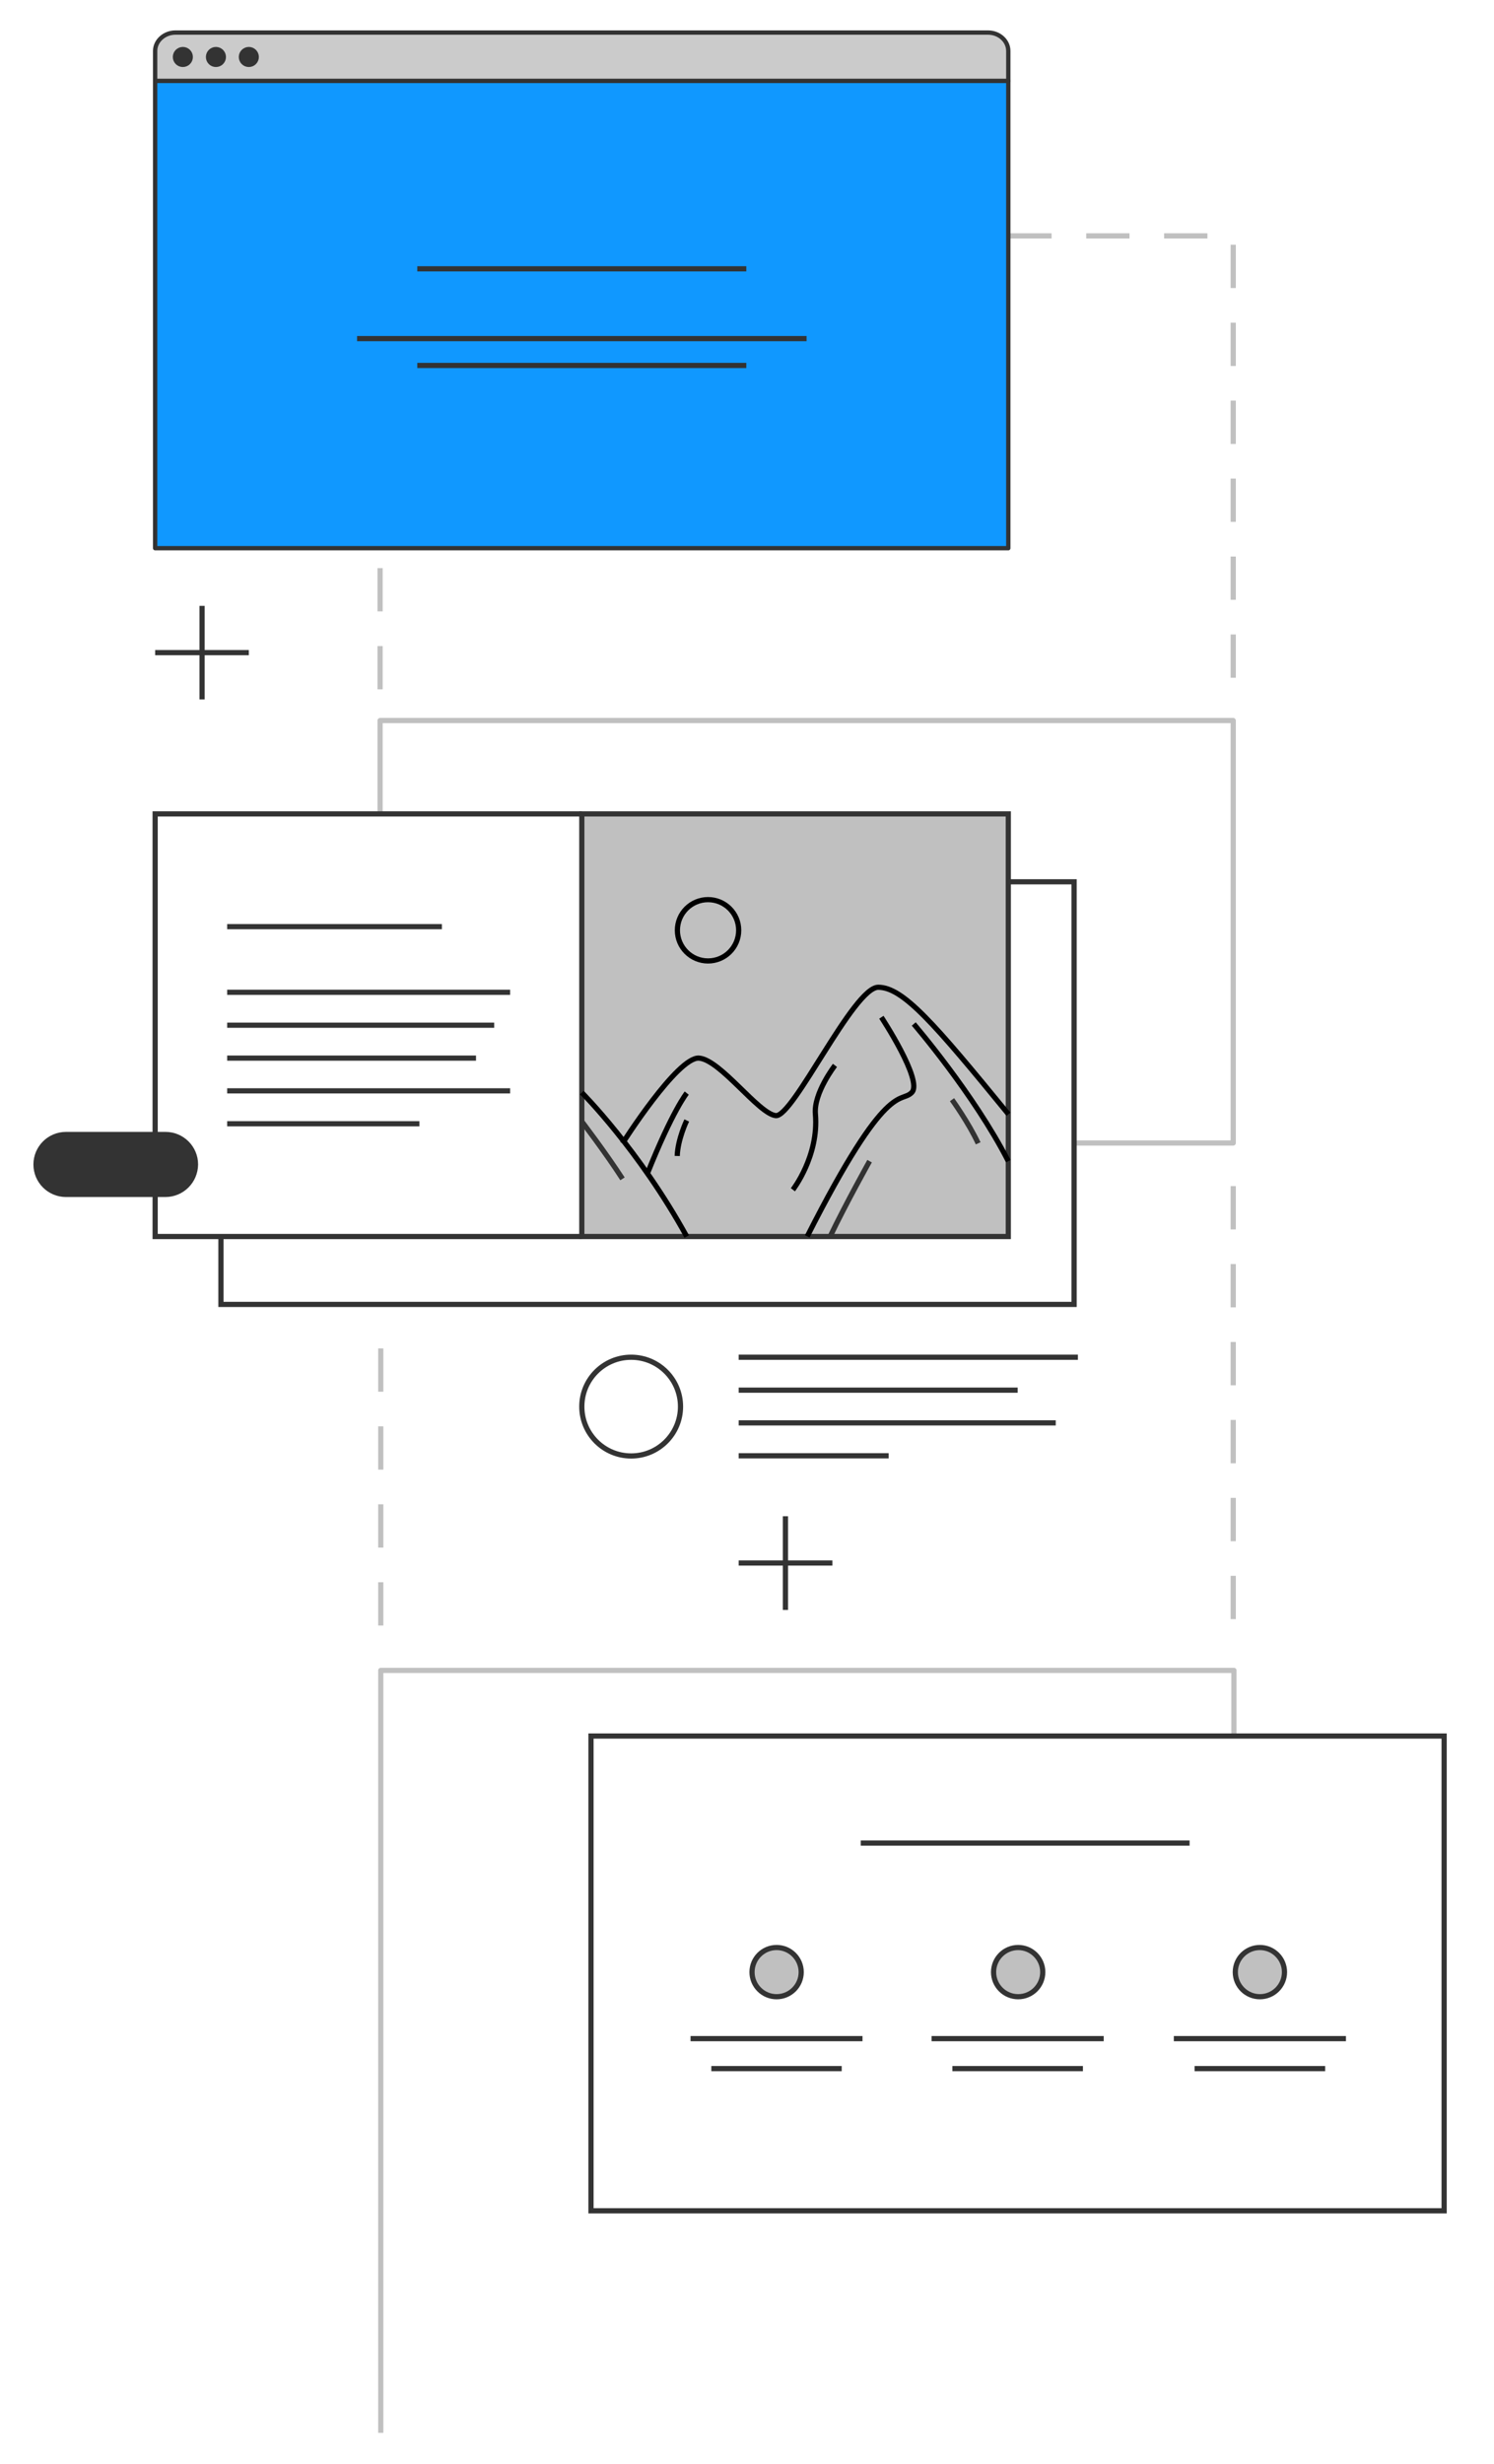 <?xml version="1.0" encoding="utf-8"?>
<!-- Generator: Adobe Illustrator 21.1.0, SVG Export Plug-In . SVG Version: 6.00 Build 0)  -->
<svg version="1.1" id="Слой_1" xmlns="http://www.w3.org/2000/svg" xmlns:xlink="http://www.w3.org/1999/xlink" x="0px" y="0px"
	 viewBox="0 0 862.8 1422.6" style="enable-background:new 0 0 862.8 1422.6;" xml:space="preserve">
<style type="text/css">
	.st0{fill:none;stroke:#C0C0C0;stroke-width:3;stroke-linejoin:round;stroke-miterlimit:10;}
	.st1{fill:#C0C0C0;stroke:#C0C0C0;stroke-width:0.75;stroke-linejoin:round;stroke-miterlimit:10;}
	.st2{fill:#F4F4F4;stroke:#333333;stroke-width:3;stroke-linejoin:round;stroke-miterlimit:10;}
	.st3{fill:#E2E2E2;stroke:#333333;stroke-width:3;stroke-linejoin:round;stroke-miterlimit:10;}
	.st4{fill:#FCEB00;stroke:#333333;stroke-width:3;stroke-linejoin:round;stroke-miterlimit:10;}
	.st5{fill:#FFFFFF;stroke:#333333;stroke-width:3;stroke-linejoin:round;stroke-miterlimit:10;}
	.st6{fill:#333333;stroke:#333333;stroke-width:3;stroke-linejoin:round;stroke-miterlimit:10;}
	.st7{fill:#FF9887;stroke:#333333;stroke-width:3;stroke-linejoin:round;stroke-miterlimit:10;}
	.st8{fill:#333333;}
	.st9{fill:none;stroke:#333333;stroke-width:3;stroke-linejoin:round;stroke-miterlimit:10;}
	.st10{fill:#E2E2E2;stroke:#333333;stroke-width:4;stroke-linejoin:round;stroke-miterlimit:10;}
	.st11{fill:#F4F4F4;stroke:#333333;stroke-width:4;stroke-linejoin:round;stroke-miterlimit:10;}
	.st12{fill:#FFFFFF;stroke:#333333;stroke-width:4;stroke-linejoin:round;stroke-miterlimit:10;}
	.st13{fill:#333333;stroke:#333333;stroke-width:4;stroke-linejoin:round;stroke-miterlimit:10;}
	.st14{fill:#F4F4F4;stroke:#333333;stroke-width:2.5;stroke-linejoin:round;stroke-miterlimit:10;}
	.st15{fill:#CBCBCB;stroke:#333333;stroke-width:2.5;stroke-linejoin:round;stroke-miterlimit:10;}
	.st16{fill:#FFFFFF;stroke:#333333;stroke-width:2.5;stroke-linejoin:round;stroke-miterlimit:10;}
	.st17{fill:none;stroke:#333333;stroke-width:2.5;stroke-linejoin:round;stroke-miterlimit:10;}
	.st18{fill:#1098FF;stroke:#333333;stroke-width:2.5;stroke-linejoin:round;stroke-miterlimit:10;}
	.st19{fill:#FF9887;stroke:#333333;stroke-width:2.5;stroke-linejoin:round;stroke-miterlimit:10;}
	.st20{fill:#FFD5CE;stroke:#333333;stroke-width:2;stroke-linejoin:round;stroke-miterlimit:10;}
	.st21{fill:#FF9887;stroke:#333333;stroke-width:2;stroke-linejoin:round;stroke-miterlimit:10;}
	.st22{fill:none;stroke:#333333;stroke-width:2;stroke-linejoin:round;stroke-miterlimit:10;}
	.st23{fill:#333333;stroke:#333333;stroke-width:2;stroke-linejoin:round;stroke-miterlimit:10;}
	.st24{fill:#EBF6FA;stroke:#333333;stroke-width:2;stroke-linejoin:round;stroke-miterlimit:10;}
	.st25{fill:none;stroke:#C0C0C0;stroke-width:4;stroke-linejoin:round;stroke-miterlimit:10;}
	.st26{fill:#FFD5CE;stroke:#333333;stroke-width:3;stroke-linejoin:round;stroke-miterlimit:10;}
	.st27{fill:#363636;stroke:#363636;stroke-width:3;stroke-linejoin:round;stroke-miterlimit:10;}
	.st28{fill:none;stroke:#363636;stroke-width:3;stroke-linejoin:round;stroke-miterlimit:10;}
	.st29{fill:#F3D4CD;stroke:#363636;stroke-width:3;stroke-linejoin:round;stroke-miterlimit:10;}
	.st30{fill:#4172B5;stroke:#363636;stroke-width:3;stroke-linejoin:round;stroke-miterlimit:10;}
	.st31{fill:#F2F2F2;stroke:#333333;stroke-width:3;stroke-linejoin:round;stroke-miterlimit:10;}
	.st32{fill:#FFFFFF;}
	.st33{fill:none;stroke:#333333;stroke-width:4;stroke-linejoin:round;stroke-miterlimit:10;}
	.st34{fill:#1098FF;stroke:#333333;stroke-width:4;stroke-linejoin:round;stroke-miterlimit:10;}
	.st35{fill:#1098FF;stroke:#333333;stroke-width:3;stroke-linejoin:round;stroke-miterlimit:10;}
	.st36{fill:#D6F1FF;stroke:#333333;stroke-width:3;stroke-linejoin:round;stroke-miterlimit:10;}
	.st37{fill:#D6F1FF;stroke:#333333;stroke-width:2.5;stroke-linejoin:round;stroke-miterlimit:10;}
	.st38{fill:none;stroke:#000000;stroke-width:2;stroke-miterlimit:10;}
	.st39{fill:#A0A0A0;}
	.st40{fill:none;stroke:#C0C0C0;stroke-width:1.2;stroke-linejoin:round;stroke-miterlimit:10;}
	.st41{fill:#C0C0C0;stroke:#C0C0C0;stroke-width:1.2;stroke-linejoin:round;stroke-miterlimit:10;}
	.st42{fill:#D6F1FF;stroke:#333333;stroke-width:1.2;stroke-linejoin:round;stroke-miterlimit:10;}
	.st43{fill:none;stroke:#333333;stroke-width:1.2;stroke-linejoin:round;stroke-miterlimit:10;}
	.st44{fill:#333333;stroke:#333333;stroke-width:1.2;stroke-linejoin:round;stroke-miterlimit:10;}
	.st45{fill:#FFFFFF;stroke:#333333;stroke-width:1.2;stroke-linejoin:round;stroke-miterlimit:10;}
	.st46{fill:#E2E2E2;stroke:#333333;stroke-width:1.2;stroke-linejoin:round;stroke-miterlimit:10;}
	.st47{fill:#F4F4F4;stroke:#333333;stroke-width:1.2;stroke-linejoin:round;stroke-miterlimit:10;}
	.st48{fill:#FF9887;stroke:#333333;stroke-width:1.2;stroke-linejoin:round;stroke-miterlimit:10;}
	.st49{fill:none;stroke:#C0C0C0;stroke-width:1.2;stroke-miterlimit:10;}
	.st50{fill:#F5F5F5;}
	.st51{fill:none;stroke:#A5A5A5;stroke-width:1.5;stroke-linejoin:round;stroke-miterlimit:10;}
	.st52{fill:#C0C0C0;stroke:#A5A5A5;stroke-width:1.5;stroke-linejoin:round;stroke-miterlimit:10;}
	.st53{fill:#D6F1FF;stroke:#333333;stroke-width:1.5;stroke-linejoin:round;stroke-miterlimit:10;}
	.st54{fill:none;stroke:#333333;stroke-width:1.5;stroke-linejoin:round;stroke-miterlimit:10;}
	.st55{fill:#333333;stroke:#333333;stroke-width:1.5;stroke-linejoin:round;stroke-miterlimit:10;}
	.st56{fill:#FFFFFF;stroke:#333333;stroke-width:1.5;stroke-linejoin:round;stroke-miterlimit:10;}
	.st57{fill:#E2E2E2;stroke:#333333;stroke-width:1.5;stroke-linejoin:round;stroke-miterlimit:10;}
	.st58{fill:#F4F4F4;stroke:#333333;stroke-width:1.5;stroke-linejoin:round;stroke-miterlimit:10;}
	.st59{fill:#FF9887;stroke:#333333;stroke-width:1.5;stroke-linejoin:round;stroke-miterlimit:10;}
	.st60{fill:none;stroke:#A5A5A5;stroke-width:1.5;stroke-miterlimit:10;}
	.st61{fill:none;stroke:#C0C0C0;stroke-width:3;stroke-linejoin:round;stroke-miterlimit:10;stroke-dasharray:25,20;}
	.st62{fill:none;stroke:#333333;stroke-width:3;stroke-miterlimit:10;}
	.st63{fill:#C0C0C0;stroke:#333333;stroke-width:3;stroke-miterlimit:10;}
	.st64{fill:none;stroke:#000000;stroke-width:3;stroke-miterlimit:10;}
	.st65{fill:#333333;stroke:#333333;stroke-width:3;stroke-miterlimit:10;}
</style>
<polyline class="st0" points="219.5,469.9 219.5,416 712.2,416 712.2,659.9 620.3,659.9 "/>
<polyline class="st61" points="582.3,136.2 712.2,136.2 712.2,398 "/>
<rect x="89.6" y="46.7" class="st18" width="492.7" height="269.8"/>
<line class="st62" x1="241" y1="155.2" x2="431" y2="155.2"/>
<line class="st62" x1="206.2" y1="195.5" x2="465.8" y2="195.5"/>
<line class="st62" x1="241" y1="211" x2="431" y2="211"/>
<polyline class="st62" points="336,713.9 89.6,713.9 89.6,469.9 336,469.9 "/>
<line class="st62" x1="131.2" y1="535" x2="255.2" y2="535"/>
<line class="st62" x1="131.2" y1="572.9" x2="294.6" y2="572.9"/>
<line class="st62" x1="131.2" y1="591.9" x2="285.4" y2="591.9"/>
<line class="st62" x1="131.2" y1="610.9" x2="274.9" y2="610.9"/>
<line class="st62" x1="131.2" y1="629.8" x2="294.6" y2="629.8"/>
<line class="st62" x1="131.2" y1="648.8" x2="242.2" y2="648.8"/>
<polyline class="st0" points="219.9,1404.6 219.9,964.4 712.6,964.4 712.6,1002.3 "/>
<rect x="341.3" y="1002.3" class="st62" width="492.7" height="274.1"/>
<line class="st62" x1="497.1" y1="1064.1" x2="687" y2="1064.1"/>
<circle class="st63" cx="448.5" cy="1138.6" r="14.2"/>
<line class="st62" x1="398.8" y1="1177" x2="498.1" y2="1177"/>
<line class="st62" x1="410.8" y1="1194.3" x2="486.1" y2="1194.3"/>
<circle class="st63" cx="588" cy="1138.6" r="14.2"/>
<line class="st62" x1="538" y1="1177" x2="637.4" y2="1177"/>
<line class="st62" x1="550" y1="1194.3" x2="625.4" y2="1194.3"/>
<circle class="st63" cx="727.6" cy="1138.6" r="14.2"/>
<line class="st62" x1="677.9" y1="1177" x2="777.3" y2="1177"/>
<line class="st62" x1="689.9" y1="1194.3" x2="765.3" y2="1194.3"/>
<path class="st15" d="M582.3,46.7V29.4c0-5.8-5.2-10.6-11.7-10.6H101.3c-6.4,0-11.7,4.8-11.7,10.6v17.3H582.3z"/>
<circle class="st23" cx="105.6" cy="32.9" r="4.8"/>
<circle class="st23" cx="124.7" cy="32.9" r="4.8"/>
<circle class="st23" cx="143.7" cy="32.9" r="4.8"/>
<polyline class="st62" points="582.3,509.1 620.3,509.1 620.3,753.1 127.6,753.1 127.6,713.9 "/>
<rect x="336" y="469.9" class="st63" width="246.3" height="244"/>
<g>
	<path class="st64" d="M359.5,660.1c0,0,31.8-50.1,44.2-49.2c12.4,1,34.3,32.1,44.3,33.2c10,1.1,44.9-74.1,59.2-74.1
		s32.3,20.8,75.2,73.3"/>
	<circle class="st64" cx="408.9" cy="537.1" r="17.7"/>
	<path class="st64" d="M336,630.8c0,0,33.1,33.1,60.6,83.1"/>
	<path class="st64" d="M509,587.3c0,0,24.1,36.6,17.6,43.4c-6.5,6.8-13.9-8.7-60.4,83.1"/>
	<path class="st64" d="M396.6,631.1c0,0-8.2,10.1-22.7,46.4"/>
</g>
<path class="st64" d="M527.7,591.2c0,0,34.7,40.3,54.6,79.2"/>
<path class="st64" d="M396.6,646.9c0,0-5.2,10.8-5.5,20.5"/>
<path class="st64" d="M482.2,615.1c0,0-12.4,16-11.3,28.1c2.1,24.3-13,43.7-13,43.7"/>
<path class="st63" d="M502.2,670.4c0,0-13.6,24.3-22.8,43.5"/>
<path class="st63" d="M549.8,634.9c0,0,9.7,13.5,15.1,25.2"/>
<path class="st63" d="M336,647.5c0,0,13.4,17.5,23.5,33.1"/>
<line class="st63" x1="89.6" y1="376.8" x2="143.7" y2="376.8"/>
<line class="st63" x1="116.7" y1="349.8" x2="116.7" y2="403.8"/>
<path class="st65" d="M95.5,689.6H38.1c-9.5,0-17.3-7.7-17.3-17.3v0c0-9.5,7.7-17.3,17.3-17.3h57.5c9.5,0,17.3,7.7,17.3,17.3v0
	C112.8,681.9,105.1,689.6,95.5,689.6z"/>
<circle class="st62" cx="364.5" cy="812.1" r="28.5"/>
<line class="st62" x1="426.6" y1="783.6" x2="622.5" y2="783.6"/>
<line class="st62" x1="426.6" y1="802.6" x2="587.7" y2="802.6"/>
<line class="st62" x1="426.6" y1="821.5" x2="609.7" y2="821.5"/>
<line class="st62" x1="426.6" y1="840.5" x2="513.2" y2="840.5"/>
<line class="st63" x1="426.6" y1="902.4" x2="480.7" y2="902.4"/>
<line class="st63" x1="453.6" y1="875.4" x2="453.6" y2="929.5"/>
<line class="st61" x1="219.5" y1="398" x2="219.5" y2="326.4"/>
<line class="st61" x1="712.2" y1="684.8" x2="712.2" y2="954.2"/>
<line class="st61" x1="219.9" y1="938.5" x2="219.9" y2="764.3"/>
</svg>
